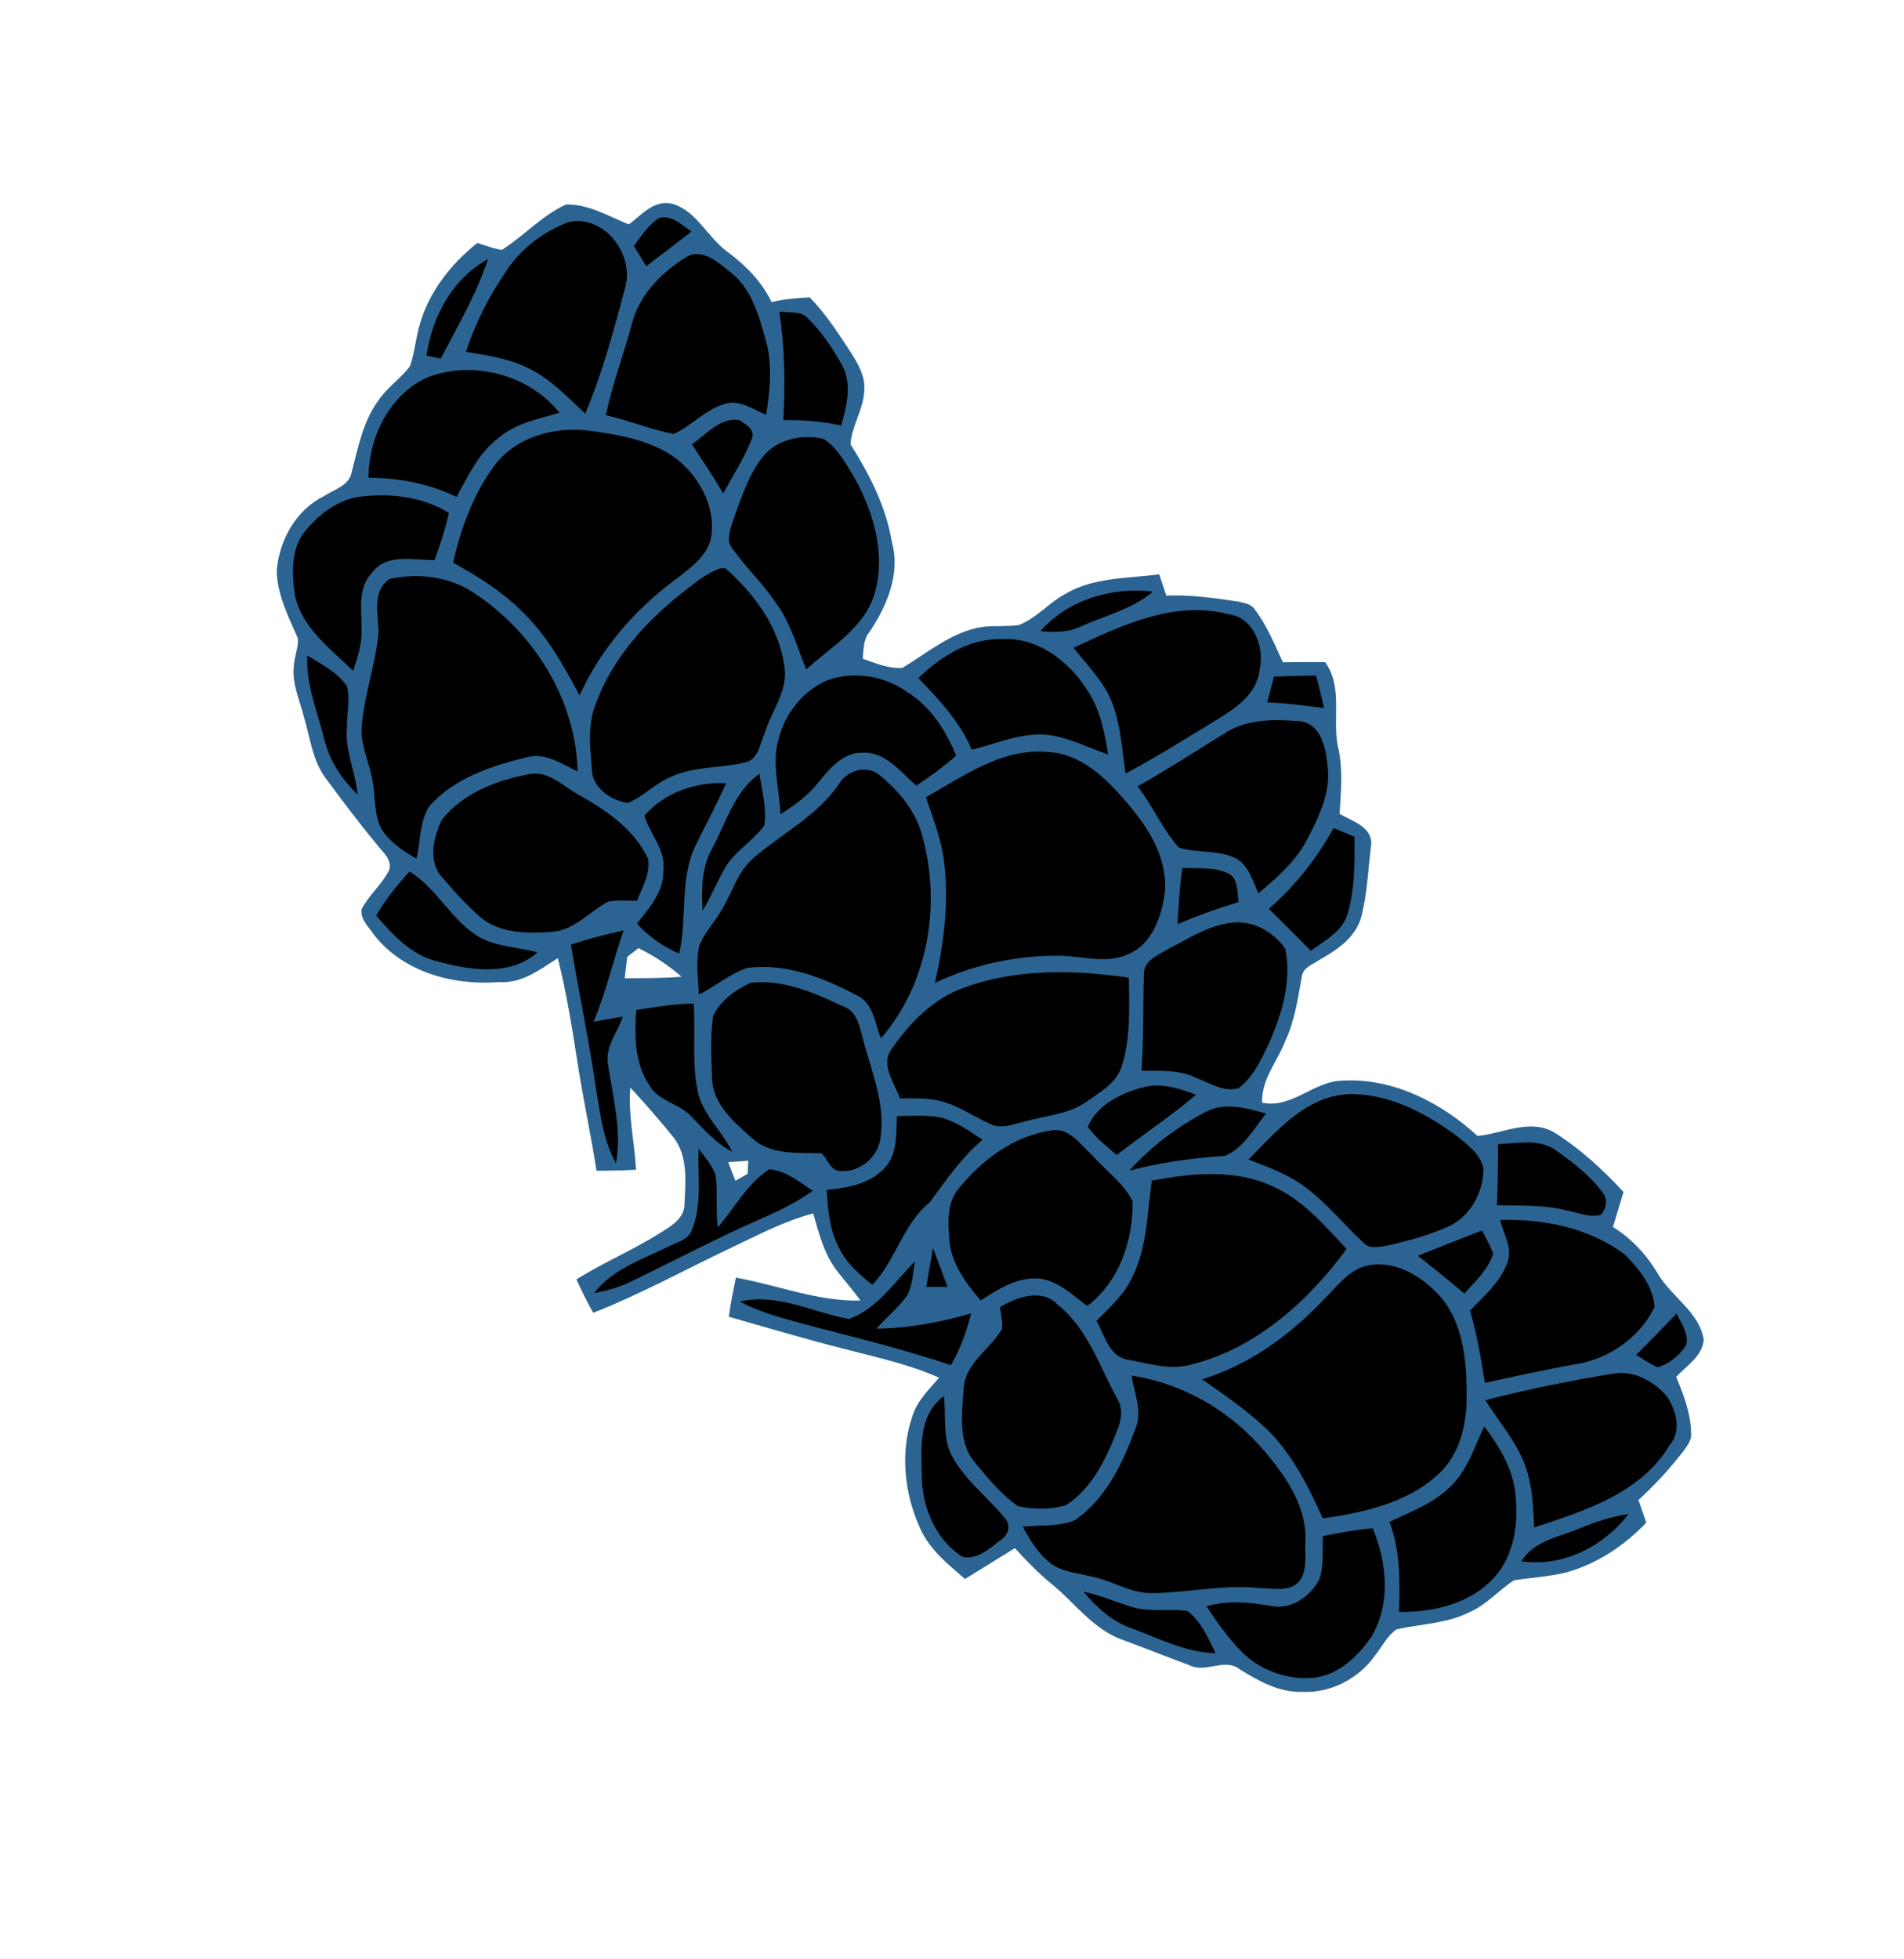 <?xml version="1.0" encoding="UTF-8" ?>
<!DOCTYPE svg PUBLIC "-//W3C//DTD SVG 1.1//EN" "http://www.w3.org/Graphics/SVG/1.1/DTD/svg11.dtd">
<svg width="424pt" height="436pt" viewBox="0 0 424 436" version="1.1" xmlns="http://www.w3.org/2000/svg">
<path fill="#ffffff" d=" M 0.00 0.00 L 424.00 0.00 L 424.00 436.00 L 0.00 436.00 L 0.00 0.00 Z" />
<path fill="#2b6492" d=" M 111.76 55.63 C 116.67 52.50 120.68 47.97 126.04 45.52 C 131.02 45.39 135.53 48.13 140.03 49.96 C 142.98 47.76 145.78 44.25 149.91 45.41 C 155.18 47.07 157.57 52.81 161.87 55.95 C 165.94 58.98 169.62 62.62 171.83 67.25 C 174.61 66.56 177.47 66.34 180.32 66.19 C 184.04 70.02 186.94 74.53 189.82 79.00 C 191.30 81.38 192.75 84.03 192.45 86.94 C 192.33 91.13 189.65 94.76 189.40 98.91 C 193.62 105.58 197.30 112.73 198.61 120.62 C 200.59 127.68 197.49 134.96 193.56 140.75 C 192.23 142.43 192.31 144.61 192.13 146.63 C 194.98 147.61 197.88 148.88 200.96 148.66 C 206.63 145.24 211.93 140.64 218.69 139.55 C 221.41 139.22 224.16 139.51 226.88 139.13 C 230.74 137.63 233.46 134.28 237.05 132.30 C 243.40 128.45 251.05 128.78 258.14 127.84 C 258.67 129.41 259.22 130.98 259.73 132.57 C 265.12 132.34 270.46 133.12 275.77 133.91 C 277.04 134.25 278.60 134.37 279.38 135.60 C 282.10 139.16 283.81 143.36 285.68 147.41 C 288.81 147.36 291.95 147.37 295.09 147.37 C 299.28 153.21 296.43 160.50 298.12 166.97 C 299.05 171.65 298.60 176.44 298.31 181.16 C 301.06 182.74 305.70 184.10 305.34 188.06 C 304.68 193.34 304.49 198.70 303.20 203.88 C 302.03 208.56 297.78 211.46 293.81 213.65 C 292.34 214.68 290.21 215.32 289.91 217.35 C 289.01 222.18 288.36 227.14 286.24 231.65 C 284.50 236.25 280.84 240.25 281.06 245.43 C 287.71 246.85 292.56 240.58 299.08 240.52 C 310.18 239.90 321.01 245.45 329.02 252.84 C 334.71 252.30 340.74 248.87 346.21 252.12 C 351.93 255.73 356.96 260.37 361.54 265.32 C 360.77 267.92 359.96 270.50 359.18 273.10 C 363.36 275.69 366.74 279.36 369.23 283.59 C 372.23 288.69 378.32 291.93 379.40 298.11 C 379.20 301.80 375.57 303.99 373.27 306.47 C 374.93 310.46 376.52 314.63 376.59 319.01 C 376.76 320.57 375.72 321.83 374.87 323.01 C 371.85 326.91 368.52 330.56 364.86 333.87 C 365.44 335.54 366.03 337.22 366.61 338.91 C 361.71 344.07 355.60 348.11 348.72 350.02 C 344.92 350.95 340.99 351.14 337.14 351.75 C 333.75 353.94 331.07 357.18 327.30 358.81 C 322.23 361.42 316.44 361.43 311.00 362.66 C 308.90 364.12 307.77 366.51 306.21 368.47 C 302.60 373.63 296.33 376.89 290.01 376.58 C 284.91 376.76 280.32 374.19 276.12 371.60 C 272.78 368.87 268.51 372.51 264.89 370.66 C 259.80 368.77 254.75 366.76 249.65 364.88 C 243.35 362.51 239.34 356.81 234.31 352.66 C 231.29 350.24 228.61 347.44 226.01 344.59 C 222.29 346.87 218.61 349.19 214.89 351.46 C 211.18 348.20 207.07 345.01 205.00 340.38 C 201.22 332.24 200.29 322.53 203.60 314.08 C 204.83 311.20 207.14 309.00 209.12 306.65 C 202.43 303.66 195.24 302.14 188.18 300.29 C 179.50 298.11 170.92 295.53 162.30 293.09 C 162.67 290.16 163.30 287.27 163.88 284.38 C 173.13 286.02 182.12 289.75 191.62 289.47 C 189.93 287.15 188.04 285.01 186.29 282.75 C 183.50 279.05 182.33 274.48 181.10 270.09 C 174.47 271.81 168.42 275.11 162.26 278.00 C 152.23 282.78 142.46 288.15 132.11 292.20 C 130.72 289.79 129.52 287.28 128.35 284.77 C 134.45 280.97 141.12 278.18 147.19 274.32 C 149.50 272.88 152.42 271.16 152.42 268.06 C 152.66 263.06 153.27 257.40 150.00 253.18 C 146.90 249.38 143.70 245.66 140.36 242.07 C 139.86 248.23 141.30 254.26 141.64 260.37 C 138.71 260.52 135.77 260.59 132.84 260.59 C 131.57 252.38 129.77 244.25 128.53 236.03 C 127.33 228.40 126.12 220.76 124.22 213.27 C 120.23 215.82 116.10 218.99 111.08 218.59 C 100.86 219.43 89.60 216.32 83.15 207.90 C 82.04 206.22 80.17 204.55 80.53 202.35 C 82.21 199.16 85.14 196.79 86.72 193.54 C 87.27 191.27 85.25 189.70 84.03 188.11 C 80.08 183.34 76.34 178.39 72.67 173.41 C 69.61 169.44 69.08 164.32 67.70 159.66 C 66.77 155.87 64.95 152.16 65.45 148.16 C 65.56 146.12 66.46 144.17 66.35 142.12 C 64.25 137.28 61.71 132.40 61.62 126.99 C 62.20 120.24 65.91 113.50 72.14 110.43 C 74.42 108.91 77.84 108.11 78.34 104.99 C 79.76 99.54 80.86 93.79 84.25 89.15 C 86.19 86.24 89.22 84.31 91.28 81.52 C 92.39 78.41 92.58 75.06 93.57 71.91 C 95.70 64.74 100.50 58.69 106.29 54.08 C 108.11 54.62 109.88 55.35 111.76 55.63 Z" />
<path fill="#000000" d=" M 146.68 48.57 C 149.55 47.65 151.82 50.12 154.00 51.54 C 150.66 54.14 147.26 56.67 143.92 59.28 C 143.00 57.76 142.07 56.25 141.15 54.73 C 142.81 52.53 144.36 50.13 146.68 48.57 Z" />
<path fill="#000000" d=" M 126.47 49.46 C 134.54 47.58 141.44 56.71 139.17 64.20 C 136.68 73.62 134.11 83.08 130.32 92.08 C 126.29 88.28 122.37 84.12 117.27 81.76 C 113.04 79.73 108.34 79.10 103.76 78.31 C 105.90 71.75 109.08 65.56 113.03 59.92 C 116.24 55.12 121.15 51.56 126.47 49.46 Z" />
<path fill="#000000" d=" M 152.66 57.32 C 156.15 55.00 159.84 58.34 162.51 60.45 C 167.34 64.11 168.98 70.17 170.53 75.74 C 172.07 81.15 171.45 86.85 170.63 92.33 C 167.68 91.16 164.56 88.76 161.25 89.96 C 156.97 91.22 153.99 94.80 150.01 96.60 C 144.89 95.60 140.02 93.56 134.93 92.42 C 136.37 85.45 138.93 78.79 140.76 71.92 C 142.37 65.62 147.30 60.70 152.66 57.32 Z" />
<path fill="#000000" d=" M 94.98 79.14 C 96.23 70.46 100.77 61.97 108.68 57.68 C 106.10 65.46 101.92 72.59 98.14 79.83 C 97.08 79.60 96.03 79.37 94.98 79.14 Z" />
<path fill="#000000" d=" M 173.55 69.34 C 175.69 69.68 178.34 69.09 179.95 70.88 C 182.90 73.81 185.26 77.31 187.32 80.91 C 189.86 85.14 188.61 90.27 187.32 94.70 C 183.09 93.78 178.77 93.46 174.44 93.50 C 174.89 85.43 174.75 77.34 173.55 69.34 Z" />
<path fill="#000000" d=" M 95.32 83.95 C 105.40 80.11 117.85 83.41 124.59 91.88 C 120.00 93.21 115.06 94.16 111.26 97.27 C 106.74 100.62 104.26 105.80 101.68 110.63 C 95.58 107.64 88.83 106.35 82.06 106.35 C 82.08 97.29 86.76 87.73 95.32 83.95 Z" />
<path fill="#000000" d=" M 154.07 98.90 C 157.27 96.76 160.29 92.85 164.56 93.49 C 165.98 94.30 168.32 95.72 167.43 97.65 C 165.80 101.94 163.20 105.79 161.07 109.85 C 158.86 106.12 156.48 102.50 154.07 98.90 Z" />
<path fill="#000000" d=" M 109.94 103.84 C 114.68 97.31 123.30 94.91 131.04 95.84 C 137.44 96.70 144.09 97.80 149.61 101.37 C 155.31 105.33 159.43 112.36 158.39 119.43 C 157.67 123.67 153.91 126.25 150.77 128.73 C 141.52 135.44 133.83 144.35 129.06 154.77 C 125.47 148.03 121.68 141.22 116.07 135.93 C 111.64 131.55 106.34 128.24 100.91 125.25 C 102.59 117.68 105.35 110.16 109.94 103.84 Z" />
<path fill="#000000" d=" M 169.80 101.77 C 172.95 97.73 178.61 96.58 183.41 97.69 C 186.43 99.61 188.17 102.90 190.01 105.86 C 194.45 113.67 197.35 123.15 194.79 132.06 C 192.54 139.77 185.10 143.88 179.56 149.00 C 177.46 144.00 176.07 138.63 172.80 134.22 C 169.88 129.86 166.01 126.25 163.00 121.97 C 161.62 120.25 162.68 117.98 163.15 116.12 C 164.96 111.18 166.52 105.97 169.80 101.77 Z" />
<path fill="#000000" d=" M 79.44 110.65 C 86.44 109.67 93.86 110.39 99.98 114.16 C 99.15 117.73 98.04 121.23 96.77 124.66 C 92.10 124.72 85.95 123.03 82.78 127.59 C 79.56 130.99 80.58 135.85 80.51 140.07 C 80.65 143.26 79.66 146.32 78.61 149.28 C 73.56 144.38 67.19 139.75 65.67 132.45 C 64.98 127.64 64.71 122.04 68.06 118.09 C 70.98 114.57 74.87 111.54 79.44 110.65 Z" />
<path fill="#000000" d=" M 160.26 126.54 C 160.57 126.52 161.19 126.48 161.50 126.46 C 167.87 132.06 173.46 139.52 174.65 148.12 C 175.67 153.67 171.77 158.22 170.26 163.26 C 169.23 165.55 168.92 168.99 166.01 169.68 C 160.46 171.08 154.44 170.48 149.17 173.03 C 145.77 174.46 143.23 177.36 139.81 178.72 C 136.01 178.16 131.80 175.34 131.79 171.10 C 131.40 166.34 130.84 161.34 132.62 156.78 C 136.27 146.74 143.63 138.48 151.92 131.95 C 154.54 129.93 157.12 127.69 160.26 126.54 Z" />
<path fill="#000000" d=" M 86.78 128.86 C 93.19 127.46 100.42 128.33 105.88 132.21 C 118.95 140.94 128.27 155.79 128.62 171.72 C 125.11 170.08 121.50 167.44 117.42 168.53 C 109.46 170.47 101.00 173.19 95.50 179.60 C 93.43 183.05 93.65 187.31 92.75 191.13 C 89.57 189.28 86.22 187.16 84.57 183.73 C 83.20 180.41 83.64 176.71 82.85 173.26 C 82.17 169.49 80.30 165.92 80.52 162.02 C 81.04 154.86 83.61 148.03 84.29 140.91 C 84.29 136.84 82.69 131.62 86.78 128.86 Z" />
<path fill="#000000" d=" M 231.70 140.47 C 237.87 133.46 247.64 130.59 256.76 131.67 C 252.10 135.64 246.00 137.03 240.53 139.50 C 237.77 140.82 234.67 140.78 231.70 140.47 Z" />
<path fill="#000000" d=" M 239.07 144.18 C 249.75 139.22 261.58 133.53 273.63 136.73 C 279.28 137.43 281.73 144.32 280.46 149.28 C 279.79 154.73 274.85 157.83 270.58 160.44 C 263.99 164.43 257.46 168.56 250.65 172.18 C 249.87 166.91 249.59 161.48 247.67 156.46 C 245.86 151.71 242.13 148.12 239.07 144.18 Z" />
<path fill="#000000" d=" M 204.50 150.93 C 209.50 146.17 215.82 142.06 223.00 142.27 C 231.02 141.72 238.16 147.23 242.20 153.75 C 244.99 157.97 246.01 163.01 246.77 167.93 C 242.50 166.49 238.44 164.37 233.96 163.65 C 227.89 162.80 222.17 165.45 216.41 166.87 C 213.77 160.66 209.13 155.71 204.50 150.93 Z" />
<path fill="#000000" d=" M 68.44 145.92 C 71.61 147.84 75.11 149.63 77.28 152.76 C 78.01 155.80 77.22 158.99 77.25 162.09 C 76.80 167.18 79.18 171.88 79.66 176.87 C 76.21 173.55 73.43 169.45 72.28 164.76 C 70.74 158.54 68.09 152.45 68.44 145.92 Z" />
<path fill="#000000" d=" M 283.69 150.61 C 286.81 150.47 289.94 150.41 293.08 150.37 C 293.71 152.77 294.31 155.18 294.87 157.61 C 290.66 157.06 286.44 156.52 282.20 156.33 C 282.68 154.42 283.19 152.51 283.69 150.61 Z" />
<path fill="#000000" d=" M 184.57 151.30 C 190.38 149.35 197.00 150.48 201.99 154.01 C 207.23 157.23 210.65 162.59 212.92 168.19 C 210.14 170.64 207.14 172.83 204.06 174.88 C 200.53 171.83 197.18 167.22 191.99 167.54 C 187.61 167.49 184.72 171.18 182.18 174.22 C 179.91 177.12 176.89 179.28 173.79 181.22 C 173.60 175.66 171.76 170.00 173.38 164.51 C 174.82 158.72 178.97 153.52 184.57 151.30 Z" />
<path fill="#000000" d=" M 273.00 163.04 C 277.98 159.94 284.11 160.06 289.73 160.56 C 294.10 161.25 295.27 166.45 295.59 170.16 C 296.52 176.20 293.70 181.82 291.01 187.01 C 288.48 191.80 284.29 195.38 280.24 198.85 C 278.93 196.04 278.08 192.52 275.09 191.00 C 271.16 189.09 266.60 189.95 262.53 188.66 C 258.84 184.60 256.74 179.35 253.32 175.04 C 260.02 171.26 266.47 167.09 273.00 163.04 Z" />
<path fill="#000000" d=" M 206.18 177.46 C 214.46 172.83 222.94 166.59 232.92 167.34 C 239.56 167.48 245.02 171.98 249.22 176.72 C 254.73 182.71 260.15 190.12 259.40 198.70 C 258.67 203.96 256.64 210.07 251.35 212.33 C 246.51 214.65 241.07 212.81 235.99 212.72 C 226.42 212.67 216.83 214.65 208.18 218.79 C 210.31 209.48 211.49 199.83 210.03 190.32 C 209.26 185.89 207.63 181.70 206.18 177.46 Z" />
<path fill="#000000" d=" M 186.71 174.68 C 188.44 171.62 192.69 170.17 195.64 172.34 C 200.18 175.98 204.16 180.77 205.51 186.55 C 209.59 201.73 206.62 219.08 196.18 231.11 C 194.84 227.90 194.57 223.58 191.18 221.76 C 183.63 217.72 175.16 214.28 166.43 215.45 C 162.49 216.71 159.33 219.57 155.65 221.37 C 155.47 217.75 154.91 214.04 155.73 210.46 C 156.81 207.80 158.79 205.65 160.28 203.22 C 162.96 199.22 164.04 194.11 167.87 190.92 C 174.13 185.50 181.90 181.65 186.71 174.68 Z" />
<path fill="#000000" d=" M 117.68 172.35 C 122.13 171.33 125.44 175.12 129.04 177.01 C 135.12 180.42 141.28 184.65 144.33 191.16 C 144.87 194.47 143.03 197.53 141.85 200.50 C 139.70 200.55 137.52 200.27 135.41 200.69 C 131.26 202.90 127.96 207.03 122.97 207.41 C 117.54 207.79 111.35 207.87 106.96 204.13 C 103.92 201.47 101.18 198.47 98.57 195.39 C 95.23 191.90 96.50 186.41 98.36 182.52 C 103.00 176.58 110.47 173.70 117.68 172.35 Z" />
<path fill="#000000" d=" M 158.67 188.68 C 161.79 182.99 163.54 176.12 169.14 172.22 C 169.63 176.04 170.83 179.92 170.18 183.78 C 167.62 187.26 163.61 189.46 161.42 193.25 C 159.65 196.34 158.30 199.65 156.47 202.72 C 156.14 197.95 156.25 192.95 158.67 188.68 Z" />
<path fill="#000000" d=" M 143.48 181.57 C 148.00 176.37 154.92 174.00 161.70 174.32 C 159.65 178.97 157.22 183.43 155.00 188.00 C 151.23 195.54 153.10 204.24 151.25 212.24 C 147.66 210.74 144.47 208.46 141.84 205.60 C 144.51 202.18 147.79 198.58 147.71 193.94 C 148.38 189.27 144.77 185.74 143.48 181.57 Z" />
<path fill="#000000" d=" M 282.57 202.29 C 288.42 197.20 293.23 191.08 296.99 184.31 C 298.54 184.95 300.09 185.60 301.64 186.26 C 301.67 191.97 301.75 197.79 300.12 203.32 C 299.03 207.34 294.99 209.30 291.92 211.64 C 288.83 208.49 285.71 205.38 282.57 202.29 Z" />
<path fill="#000000" d=" M 263.30 193.17 C 266.64 193.39 270.21 192.89 273.34 194.33 C 275.89 195.45 275.45 198.53 275.82 200.79 C 271.20 202.19 266.65 203.78 262.23 205.71 C 262.43 201.51 262.71 197.33 263.30 193.17 Z" />
<path fill="#000000" d=" M 91.20 193.99 C 97.46 197.83 100.58 205.09 106.97 208.72 C 110.92 210.75 115.48 210.87 119.72 211.97 C 113.59 217.38 104.63 215.95 97.40 214.00 C 91.61 212.59 87.50 208.13 83.77 203.80 C 85.84 200.24 88.40 197.00 91.20 193.99 Z" />
<path fill="#000000" d=" M 260.19 211.20 C 264.67 208.90 269.10 206.00 274.19 205.39 C 278.91 204.78 283.59 207.34 286.21 211.18 C 287.71 218.35 285.46 225.71 282.57 232.25 C 280.85 235.88 279.07 239.78 275.76 242.24 C 272.40 243.16 269.33 241.01 266.32 239.88 C 262.55 238.04 258.27 238.39 254.20 238.32 C 254.71 231.21 254.52 224.08 254.73 216.97 C 254.56 213.76 257.97 212.62 260.19 211.20 Z" />
<path fill="#000000" d=" M 127.14 210.24 C 130.99 208.98 134.92 207.96 138.88 207.10 C 136.54 213.84 134.94 220.82 132.20 227.42 C 134.37 227.04 136.53 226.62 138.71 226.27 C 137.53 229.75 134.73 233.01 135.39 236.88 C 136.49 244.16 138.50 251.52 137.18 258.92 C 134.42 254.03 133.74 248.41 132.82 242.98 C 131.27 232.00 128.93 221.17 127.14 210.24 Z" />
<path fill="#ffffff" d=" M 139.67 212.98 C 140.30 212.50 141.55 211.53 142.18 211.04 C 145.64 212.74 148.87 214.86 151.77 217.40 C 147.56 217.77 143.34 217.72 139.12 217.74 C 139.30 216.15 139.48 214.56 139.67 212.98 Z" />
<path fill="#000000" d=" M 214.79 219.79 C 226.45 215.55 239.27 215.83 251.39 217.62 C 251.44 224.19 251.85 230.94 249.81 237.28 C 248.70 240.99 245.11 243.01 242.14 245.09 C 238.03 248.09 232.79 248.27 228.06 249.68 C 225.67 250.20 223.06 251.36 220.67 250.25 C 217.09 248.71 213.88 246.34 210.10 245.26 C 206.97 244.29 203.65 244.51 200.42 244.48 C 199.22 241.08 195.98 237.03 198.54 233.53 C 202.59 227.62 207.89 222.22 214.79 219.79 Z" />
<path fill="#000000" d=" M 158.80 226.12 C 160.45 222.71 163.79 220.28 167.18 218.76 C 174.46 217.91 181.49 221.04 187.93 224.08 C 190.73 225.10 191.35 228.19 192.03 230.73 C 193.87 238.04 197.19 245.32 196.11 253.02 C 195.73 257.33 191.62 260.97 187.29 260.65 C 185.02 260.79 184.33 258.05 182.99 256.71 C 177.75 256.49 171.78 257.22 167.56 253.41 C 163.56 249.83 158.69 245.82 158.56 239.98 C 158.39 235.37 158.14 230.70 158.80 226.12 Z" />
<path fill="#000000" d=" M 141.68 224.82 C 145.91 224.13 150.16 223.42 154.47 223.38 C 154.91 229.71 154.07 236.13 155.28 242.40 C 156.17 247.87 160.71 251.57 163.07 256.38 C 159.33 254.45 156.62 251.21 153.71 248.28 C 151.05 245.55 146.62 245.08 144.65 241.62 C 141.29 236.69 141.26 230.54 141.68 224.82 Z" />
<path fill="#000000" d=" M 242.23 250.81 C 244.20 246.07 249.47 243.38 254.22 242.12 C 258.31 240.83 262.50 242.22 266.33 243.67 C 260.70 248.47 254.51 252.55 248.67 257.09 C 246.40 255.14 244.01 253.25 242.23 250.81 Z" />
<path fill="#000000" d=" M 278.03 258.08 C 284.25 251.81 290.68 244.09 300.21 243.53 C 309.02 243.30 317.35 247.64 324.28 252.75 C 326.71 254.73 329.63 256.77 330.35 260.03 C 330.39 265.44 327.29 271.05 322.16 273.18 C 317.77 275.07 313.13 276.33 308.46 277.33 C 306.80 277.57 304.73 278.02 303.52 276.51 C 299.01 272.31 295.14 267.39 290.07 263.80 C 286.42 261.21 282.16 259.69 278.03 258.08 Z" />
<path fill="#000000" d=" M 268.46 247.51 C 272.68 245.20 277.62 246.67 281.94 247.86 C 279.20 251.21 276.90 255.67 272.69 257.29 C 265.54 257.75 258.44 258.73 251.51 260.55 C 256.30 255.21 262.12 250.83 268.46 247.51 Z" />
<path fill="#000000" d=" M 199.75 248.43 C 202.99 248.38 206.28 248.12 209.49 248.74 C 212.94 249.62 215.87 251.76 218.81 253.68 C 214.11 257.66 210.64 262.71 207.04 267.63 C 201.03 272.45 199.53 280.51 194.26 285.97 C 191.47 283.72 188.63 281.34 187.00 278.07 C 184.80 274.01 184.33 269.35 184.10 264.83 C 188.89 264.43 194.20 263.42 197.42 259.50 C 199.90 256.37 199.53 252.17 199.75 248.43 Z" />
<path fill="#000000" d=" M 213.52 264.52 C 218.69 258.15 225.77 252.84 234.06 251.62 C 238.00 250.85 240.48 254.65 243.03 256.96 C 246.07 260.41 250.06 263.18 252.21 267.32 C 252.40 276.02 249.28 285.25 242.13 290.69 C 238.97 288.36 235.95 285.39 231.96 284.65 C 226.91 283.97 222.42 286.86 218.38 289.46 C 215.06 285.58 211.80 281.20 211.39 275.92 C 211.12 272.07 210.82 267.66 213.52 264.52 Z" />
<path fill="#000000" d=" M 333.61 254.65 C 337.95 254.52 342.88 253.32 346.65 256.17 C 350.42 258.84 354.18 261.73 356.92 265.49 C 358.14 267.02 357.69 269.01 356.50 270.40 C 354.00 271.09 351.51 269.92 349.07 269.48 C 343.94 268.12 338.59 268.38 333.34 268.29 C 333.52 263.75 333.61 259.20 333.61 254.65 Z" />
<path fill="#000000" d=" M 155.56 255.65 C 156.92 257.51 158.52 259.28 159.33 261.48 C 159.89 265.36 159.35 269.31 159.83 273.20 C 163.61 268.90 166.37 263.46 171.28 260.27 C 175.00 260.48 177.99 263.14 181.01 265.04 C 177.59 267.49 173.82 269.36 169.97 271.04 C 159.91 275.44 150.20 280.59 140.31 285.35 C 137.78 286.58 135.05 287.31 132.30 287.83 C 136.31 282.55 142.83 280.39 148.58 277.60 C 150.44 276.55 153.13 276.15 154.00 273.94 C 156.45 268.15 155.33 261.74 155.56 255.65 Z" />
<path fill="#ffffff" d=" M 162.16 258.67 C 163.65 258.56 165.14 258.46 166.63 258.36 C 166.58 259.33 166.54 260.31 166.49 261.28 C 165.58 261.78 164.67 262.29 163.76 262.81 C 163.23 261.42 162.69 260.05 162.16 258.67 Z" />
<path fill="#000000" d=" M 256.49 262.80 C 265.46 261.08 275.30 260.12 283.78 264.23 C 290.31 267.25 295.05 272.85 299.86 278.00 C 291.34 289.61 279.81 300.01 265.55 303.65 C 260.81 305.12 255.92 303.52 251.23 302.65 C 246.96 302.06 245.99 297.15 244.17 294.00 C 247.12 291.01 250.40 288.14 252.17 284.24 C 255.48 277.58 255.45 270.00 256.49 262.80 Z" />
<path fill="#000000" d=" M 334.04 271.53 C 343.76 271.27 353.90 273.30 361.80 279.21 C 364.94 282.38 368.18 286.30 368.45 290.92 C 365.22 297.66 358.26 302.51 350.90 303.65 C 344.12 304.85 337.40 306.34 330.67 307.80 C 329.81 302.40 328.90 296.99 327.36 291.73 C 330.38 288.59 333.85 285.61 335.50 281.46 C 337.10 278.15 334.83 274.74 334.04 271.53 Z" />
<path fill="#000000" d=" M 315.71 279.51 C 320.48 277.64 325.24 275.73 330.02 273.88 C 330.92 275.56 331.86 277.24 332.52 279.04 C 331.43 282.62 328.49 285.19 326.10 287.92 C 322.68 285.06 319.23 282.24 315.71 279.51 Z" />
<path fill="#000000" d=" M 207.77 277.81 C 208.88 280.69 209.94 283.58 211.02 286.48 C 209.44 286.41 207.85 286.40 206.27 286.47 C 206.74 283.58 207.25 280.69 207.77 277.81 Z" />
<path fill="#000000" d=" M 189.04 293.59 C 195.27 291.36 199.21 285.37 203.71 280.78 C 203.31 283.26 203.26 285.91 202.09 288.19 C 200.17 291.03 197.44 293.18 195.17 295.73 C 202.33 295.68 209.40 294.30 216.26 292.35 C 215.24 296.36 213.85 300.28 211.75 303.86 C 201.79 300.53 191.59 297.99 181.43 295.34 C 175.76 293.81 169.98 292.47 164.75 289.72 C 173.09 287.74 181.02 292.12 189.04 293.59 Z" />
<path fill="#000000" d=" M 303.85 281.86 C 309.64 280.24 315.57 283.38 319.59 287.40 C 325.60 293.15 326.61 302.08 326.60 309.98 C 326.77 316.53 325.29 323.65 320.22 328.21 C 313.29 334.58 303.61 336.69 294.56 337.97 C 291.33 330.78 287.71 323.54 281.98 318.00 C 277.61 313.85 272.60 310.47 267.69 307.01 C 278.07 303.83 287.09 297.34 294.52 289.53 C 297.40 286.75 299.86 283.10 303.85 281.86 Z" />
<path fill="#000000" d=" M 222.68 290.94 C 226.46 288.70 232.06 286.67 235.58 290.43 C 242.21 295.77 244.82 304.06 248.76 311.27 C 250.19 313.55 249.68 316.32 248.68 318.65 C 246.26 324.84 243.12 331.37 237.33 335.06 C 233.91 336.03 230.11 336.02 226.65 335.24 C 222.97 332.63 220.03 329.09 217.19 325.63 C 213.21 321.05 214.25 314.56 214.59 309.00 C 215.03 303.28 220.54 300.32 223.17 295.76 C 223.30 294.14 222.87 292.54 222.68 290.94 Z" />
<path fill="#000000" d=" M 364.35 301.57 C 367.41 298.55 370.39 295.46 373.37 292.36 C 374.34 294.58 376.19 296.86 375.48 299.42 C 374.01 301.73 371.73 303.58 369.09 304.33 C 367.42 303.58 365.89 302.54 364.35 301.57 Z" />
<path fill="#000000" d=" M 330.76 311.67 C 340.07 309.23 349.54 307.35 359.04 305.78 C 363.65 304.85 368.25 307.39 371.20 310.80 C 373.30 313.94 374.55 318.57 371.77 321.72 C 365.37 332.40 352.78 336.33 341.63 339.99 C 341.44 334.87 341.18 329.61 339.09 324.85 C 336.99 320.06 333.57 316.04 330.76 311.67 Z" />
<path fill="#000000" d=" M 252.00 306.20 C 263.86 307.96 274.72 314.52 282.25 323.79 C 286.73 329.20 291.00 335.65 290.71 342.97 C 290.52 345.84 291.22 349.12 289.56 351.66 C 287.49 354.56 283.51 353.48 280.49 353.49 C 272.61 352.62 264.82 354.47 256.96 354.59 C 252.28 354.87 248.26 352.09 243.83 351.09 C 240.74 350.26 237.40 350.08 234.59 348.43 C 231.50 346.33 229.53 343.05 227.76 339.85 C 231.60 339.38 235.67 339.88 239.31 338.39 C 246.31 333.67 250.00 325.65 252.86 317.98 C 254.46 314.11 252.58 310.07 252.00 306.20 Z" />
<path fill="#000000" d=" M 205.29 328.86 C 205.14 322.56 204.41 314.95 210.20 310.75 C 210.65 314.77 210.02 318.99 211.42 322.86 C 214.12 328.98 219.80 332.94 223.87 338.05 C 225.25 339.54 224.44 341.79 222.87 342.77 C 220.46 344.60 217.62 347.27 214.37 346.52 C 208.44 342.85 205.40 335.66 205.29 328.86 Z" />
<path fill="#000000" d=" M 330.52 317.48 C 334.15 322.27 337.40 327.76 337.58 333.94 C 338.10 340.33 336.75 347.36 331.95 351.95 C 326.60 357.19 318.82 358.87 311.55 358.79 C 311.76 352.05 311.84 345.16 309.42 338.75 C 314.12 336.51 319.17 334.65 322.95 330.94 C 326.79 327.33 328.29 322.10 330.52 317.48 Z" />
<path fill="#000000" d=" M 351.40 340.33 C 355.03 338.87 358.74 337.54 362.64 337.00 C 357.14 344.23 347.98 348.86 338.81 347.52 C 341.50 343.00 346.93 342.20 351.40 340.33 Z" />
<path fill="#000000" d=" M 294.60 341.91 C 298.27 341.17 301.96 340.46 305.70 340.18 C 308.87 347.79 309.78 357.00 305.39 364.32 C 302.48 368.58 298.29 372.59 292.99 373.39 C 286.75 374.15 280.19 371.72 275.95 367.07 C 273.18 364.17 270.88 360.86 268.67 357.53 C 273.46 356.16 278.40 356.64 283.23 357.48 C 287.62 358.35 291.78 355.30 293.77 351.60 C 294.89 348.51 294.39 345.13 294.60 341.91 Z" />
<path fill="#000000" d=" M 241.25 354.27 C 245.04 355.06 248.58 356.66 252.28 357.74 C 256.24 358.92 260.43 357.94 264.46 358.59 C 267.53 360.92 269.04 364.63 270.70 367.98 C 263.92 367.83 257.87 364.55 251.62 362.31 C 247.42 360.75 244.09 357.63 241.25 354.27 Z" />
</svg>
